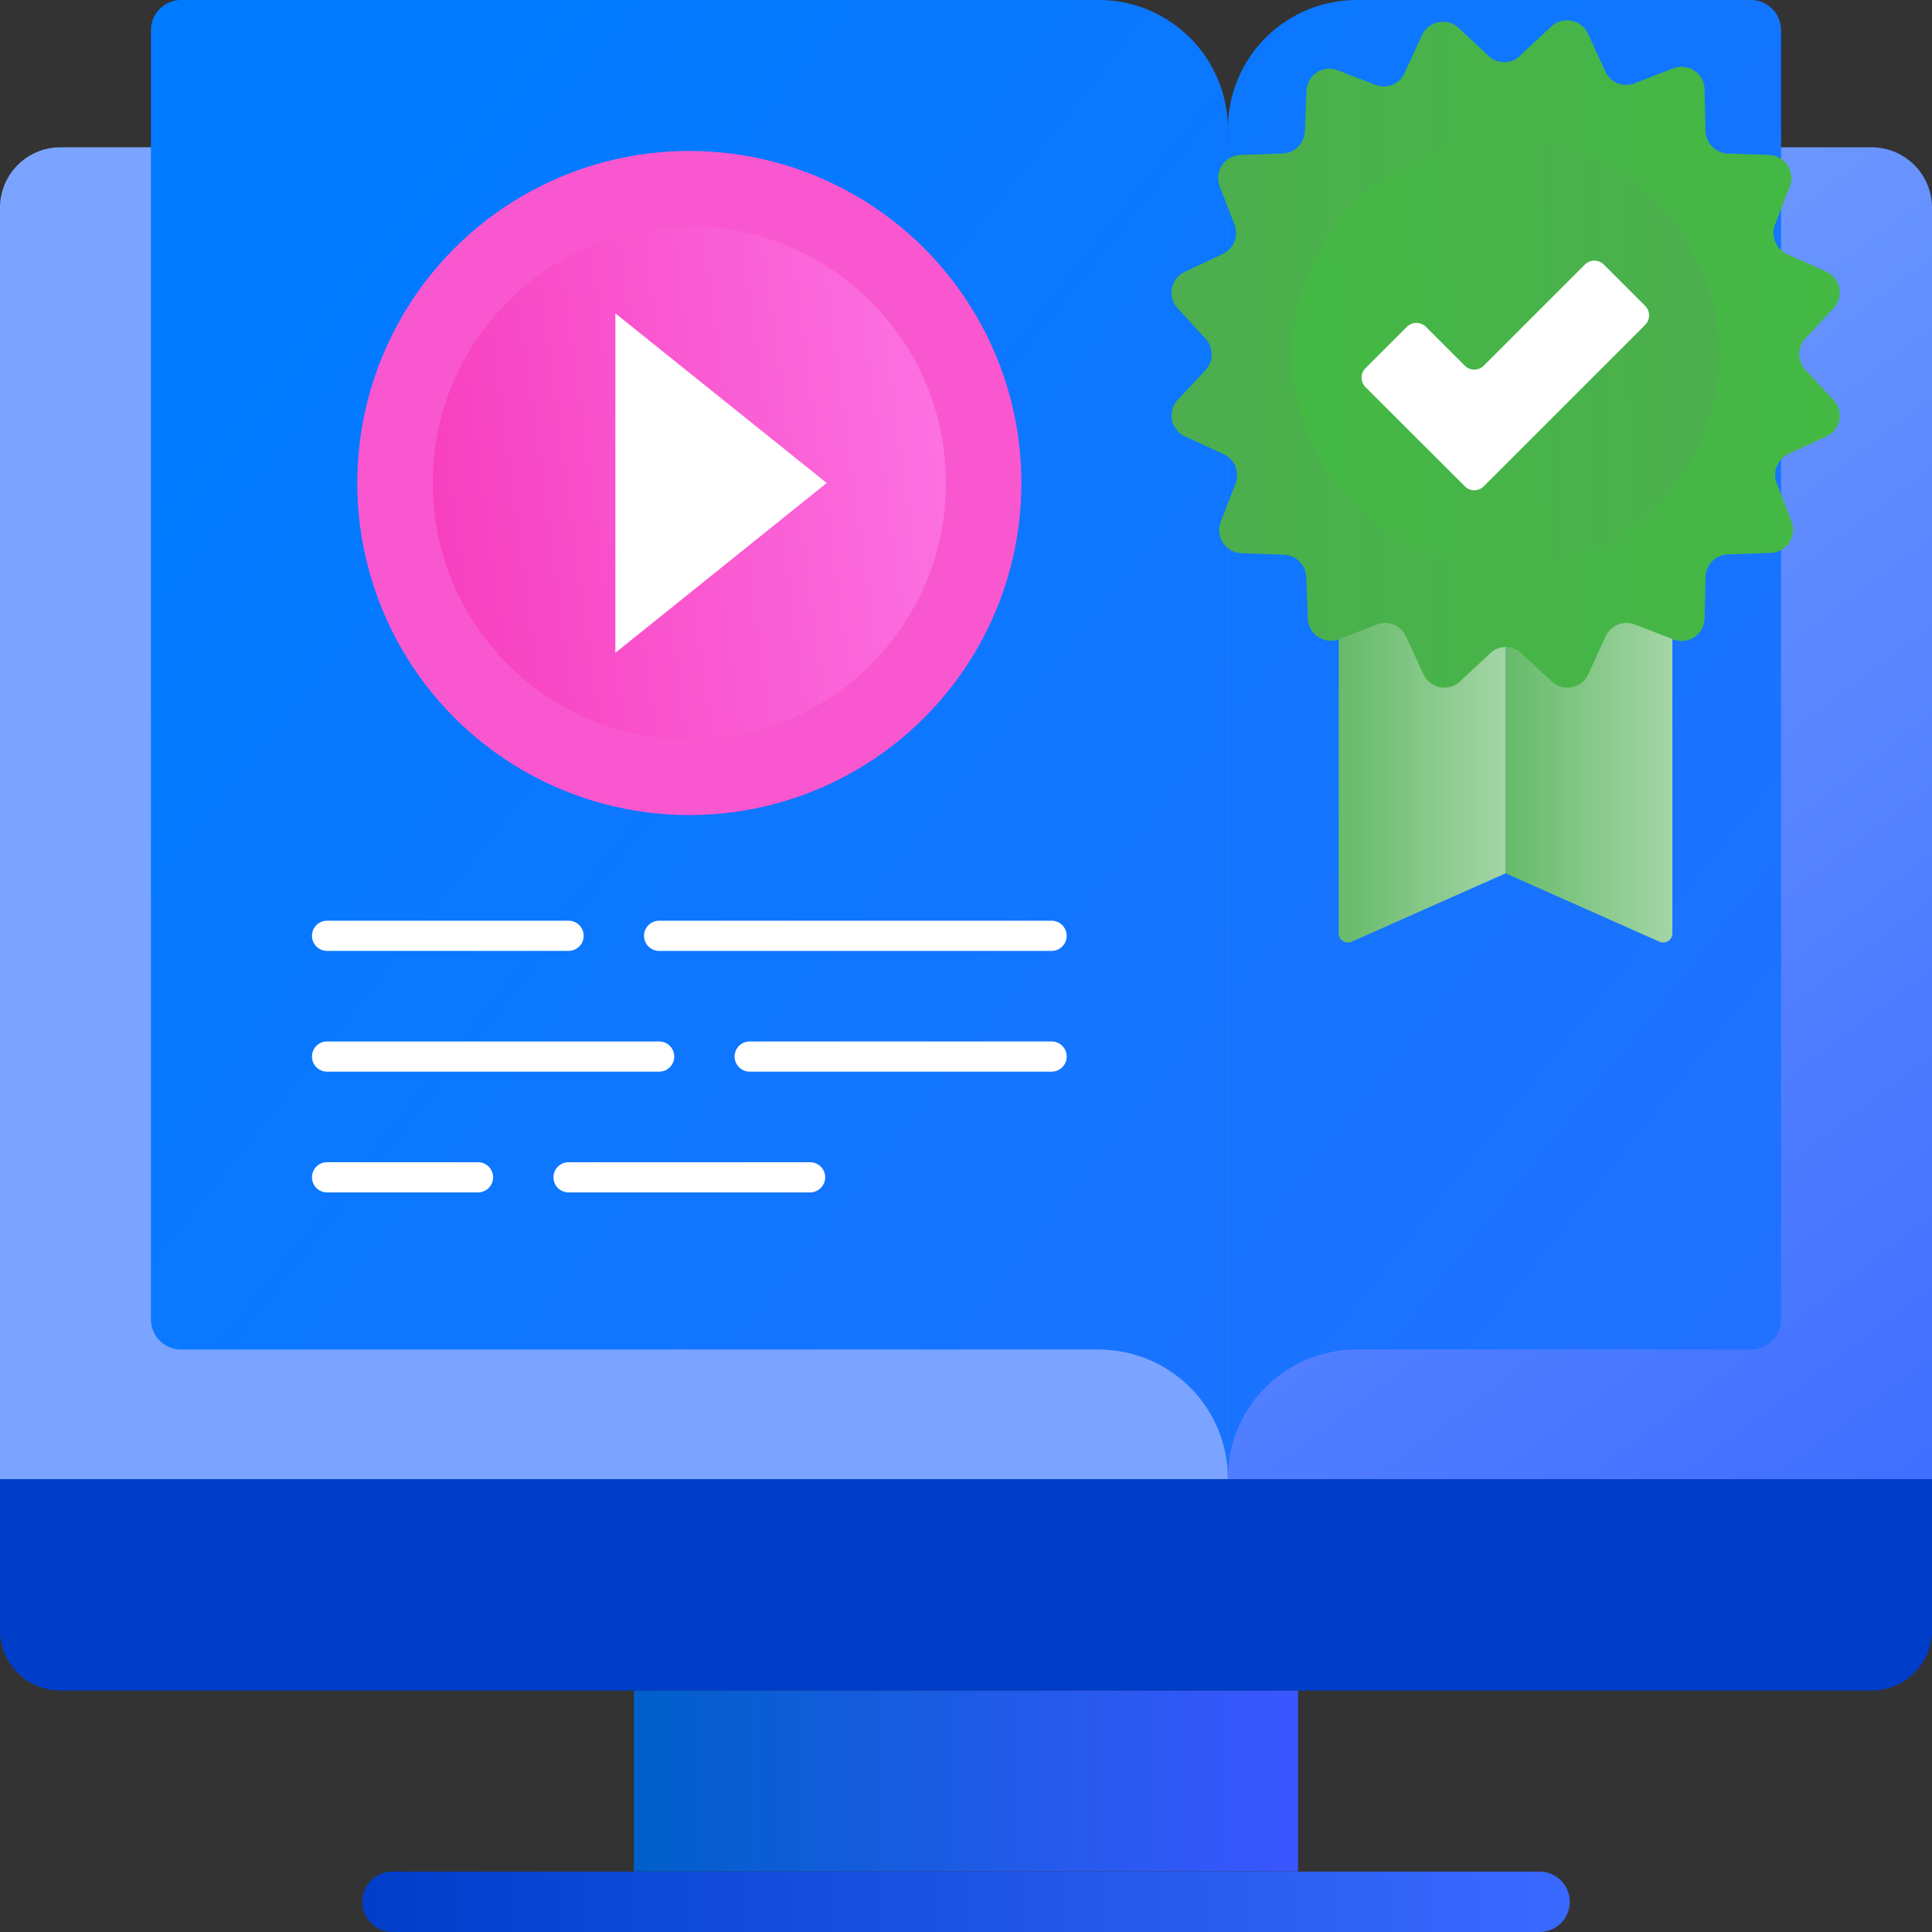 <svg xmlns="http://www.w3.org/2000/svg" xmlns:xlink="http://www.w3.org/1999/xlink" viewBox="0 0 128 128"><rect x="0" y="0" width="128" height="128" fill="#333333" stroke="none"/><defs><linearGradient id="a" x1="72.35" y1="12.54" x2="139.64" y2="101.36" gradientUnits="userSpaceOnUse"><stop offset="0" stop-color="#7aa4ff"/><stop offset="1" stop-color="#3a69ff"/></linearGradient><linearGradient id="b" x1="42" y1="118" x2="86" y2="118" gradientUnits="userSpaceOnUse"><stop offset="0" stop-color="#005fca"/><stop offset="1" stop-color="#3a57ff"/></linearGradient><linearGradient id="c" x1="24" y1="126" x2="104" y2="126" gradientUnits="userSpaceOnUse"><stop offset="0" stop-color="#003eca"/><stop offset="1" stop-color="#3a69ff"/></linearGradient><linearGradient id="d" x1="14.08" y1="21.25" x2="185.17" y2="157.47" gradientUnits="userSpaceOnUse"><stop offset="0" stop-color="#007bff"/><stop offset="1" stop-color="#3a69ff"/></linearGradient><linearGradient id="e" x1="33.51" y1="-3.16" x2="204.6" y2="133.06" xlink:href="#d"/><linearGradient id="f" x1="29.34" y1="19.65" x2="83.83" y2="60.87" gradientUnits="userSpaceOnUse"><stop offset="0" stop-color="#f957cf"/><stop offset="1" stop-color="#f957cf"/></linearGradient><linearGradient id="g" x1="70.32" y1="28.66" x2="19.47" y2="35.56" gradientUnits="userSpaceOnUse"><stop offset="0" stop-color="#fd7ce9"/><stop offset="1" stop-color="#f632b6"/></linearGradient><linearGradient id="h" x1="99.75" y1="44.8" x2="110.8" y2="44.8" gradientUnits="userSpaceOnUse"><stop offset="0" stop-color="#66bb6a"/><stop offset="1" stop-color="#a4d5a6"/></linearGradient><linearGradient id="i" x1="88.69" y1="44.8" x2="99.75" y2="44.8" xlink:href="#h"/><linearGradient id="j" x1="77.63" y1="23.46" x2="121.86" y2="23.46" gradientUnits="userSpaceOnUse"><stop offset="0" stop-color="#4cae4e"/><stop offset="1" stop-color="#43b943"/></linearGradient><linearGradient id="k" x1="130.18" y1="22.54" x2="85.23" y2="23.9" gradientUnits="userSpaceOnUse"><stop offset="0.35" stop-color="#4cae4e"/><stop offset="1" stop-color="#43b943"/></linearGradient></defs><title>ic_letlearn</title><path d="M81.35,9.76H124a4,4,0,0,1,4,4V98a0,0,0,0,1,0,0H81.35a0,0,0,0,1,0,0V9.76A0,0,0,0,1,81.35,9.76Z" fill="url(#a)"/><path d="M4,9.76H81.35a0,0,0,0,1,0,0V98a0,0,0,0,1,0,0H0a0,0,0,0,1,0,0V13.76A4,4,0,0,1,4,9.76Z" fill="#7aa4ff"/><rect x="42" y="112" width="44" height="11.99" fill="url(#b)"/><path d="M124,112H4a4,4,0,0,1-4-4V98H128v10A4,4,0,0,1,124,112Z" fill="#003eca"/><path d="M102,128H26a2,2,0,0,1,0-4h76a2,2,0,0,1,0,4Z" fill="url(#c)"/><path d="M81.35,8.59A8.56,8.56,0,0,0,72.8,0H12a2,2,0,0,0-2,2V87.41a2,2,0,0,0,2,2H72.8A8.56,8.56,0,0,1,81.35,98Z" fill="url(#d)"/><path d="M81.35,8.59A8.54,8.54,0,0,1,89.86,0H116a2,2,0,0,1,2,2V87.41a2,2,0,0,1-2,2H89.86A8.54,8.54,0,0,0,81.35,98Z" fill="url(#e)"/><circle cx="45.67" cy="32" r="22" fill="url(#f)"/><circle cx="45.67" cy="32" r="17" fill="url(#g)"/><polygon points="40.77 20.76 40.77 43.25 54.77 32 40.77 20.76" fill="#fff"/><path d="M69.67,71h-20a1,1,0,0,1,0-2h20a1,1,0,1,1,0,2Z" fill="#fff"/><path d="M43.67,71h-22a1,1,0,0,1,0-2h22a1,1,0,0,1,0,2Z" fill="#fff"/><path d="M69.67,63h-26a1,1,0,0,1,0-2h26a1,1,0,1,1,0,2Z" fill="#fff"/><path d="M37.67,63h-16a1,1,0,0,1,0-2h16a1,1,0,0,1,0,2Z" fill="#fff"/><path d="M53.67,79h-16a1,1,0,0,1,0-2h16a1,1,0,0,1,0,2Z" fill="#fff"/><path d="M31.67,79h-10a1,1,0,0,1,0-2h10a1,1,0,0,1,0,2Z" fill="#fff"/><path d="M99.75,27.15V57.86l10.19,4.53a.61.61,0,0,0,.86-.56V27.15Z" fill="url(#h)"/><path d="M88.69,27.15V61.83a.61.61,0,0,0,.86.56l10.2-4.53V27.15Z" fill="url(#i)"/><path d="M100.78,3.62l2-1.87a1.54,1.54,0,0,1,2.43.48l1.15,2.51a1.52,1.52,0,0,0,1.91.79l2.59-1A1.52,1.52,0,0,1,112.93,6L113,8.7a1.53,1.53,0,0,0,1.46,1.47l2.76.1a1.53,1.53,0,0,1,1.37,2.06l-1,2.58a1.54,1.54,0,0,0,.8,1.92L121,18a1.52,1.52,0,0,1,.48,2.42l-1.87,2a1.54,1.54,0,0,0,0,2.08l1.87,2a1.52,1.52,0,0,1-.48,2.42l-2.5,1.15a1.54,1.54,0,0,0-.8,1.92l1,2.58a1.53,1.53,0,0,1-1.37,2.06l-2.76.1A1.53,1.53,0,0,0,113,38.22L112.93,41a1.52,1.52,0,0,1-2.05,1.37l-2.59-1a1.52,1.52,0,0,0-1.91.79l-1.15,2.5a1.53,1.53,0,0,1-2.43.49l-2-1.87a1.5,1.5,0,0,0-2.07,0l-2,1.87a1.53,1.53,0,0,1-2.43-.49l-1.15-2.5a1.52,1.52,0,0,0-1.91-.79l-2.59,1a1.52,1.52,0,0,1-2-1.37l-.11-2.75A1.53,1.53,0,0,0,85,36.75l-2.76-.1a1.53,1.53,0,0,1-1.37-2.06l1-2.58a1.54,1.54,0,0,0-.8-1.92l-2.5-1.15A1.52,1.52,0,0,1,78,26.52l1.87-2a1.54,1.54,0,0,0,0-2.08L78,20.4A1.52,1.52,0,0,1,78.52,18L81,16.83a1.54,1.54,0,0,0,.8-1.92l-1-2.58a1.53,1.53,0,0,1,1.37-2.06l2.76-.1A1.53,1.53,0,0,0,86.45,8.7L86.56,6a1.52,1.52,0,0,1,2-1.37l2.59,1a1.52,1.52,0,0,0,1.91-.79l1.15-2.51a1.54,1.54,0,0,1,2.43-.48l2,1.87A1.5,1.5,0,0,0,100.78,3.62Z" fill="url(#j)"/><circle cx="99.75" cy="23.46" r="14.13" fill="url(#k)"/><path d="M109,20.27l-2.74-2.74a.89.89,0,0,0-1.26,0l-6.7,6.7a.89.89,0,0,1-1.25,0l-2.58-2.58a.91.91,0,0,0-1.26,0l-2.74,2.74a.89.89,0,0,0,0,1.26l6.58,6.57a.88.88,0,0,0,1.25,0L109,21.52A.89.89,0,0,0,109,20.27Z" fill="#fff"/></svg>
